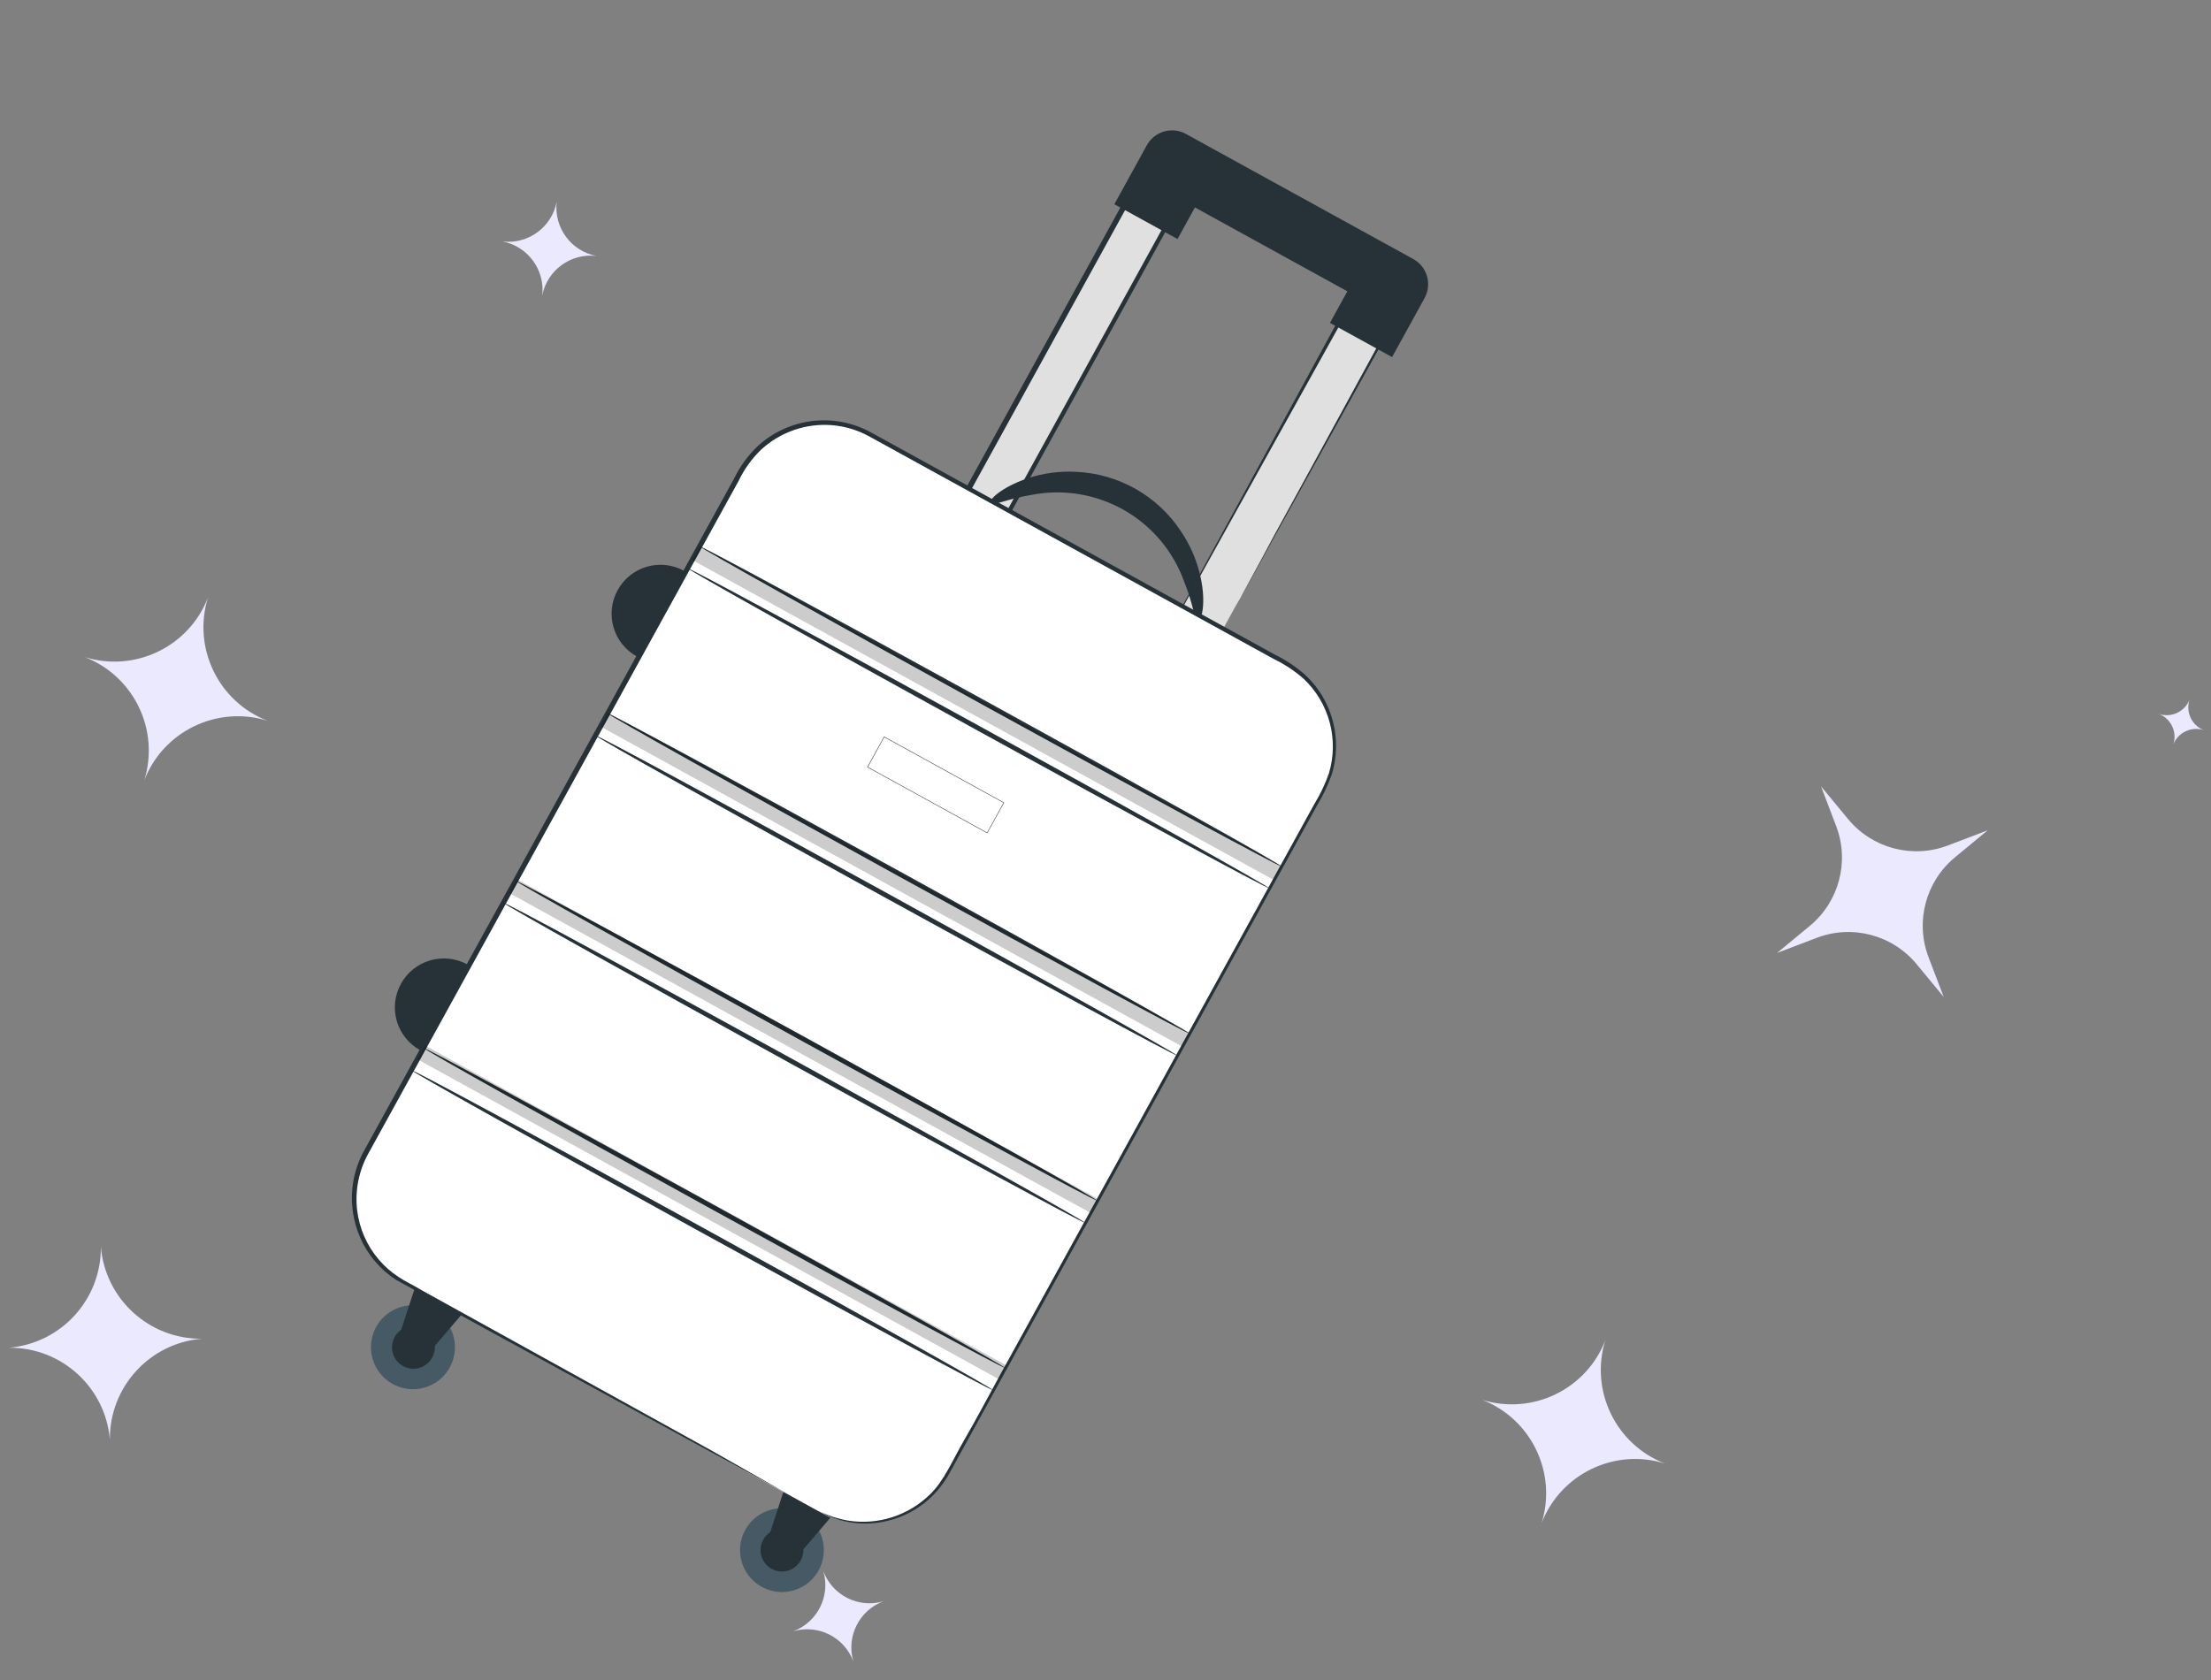 <svg width="125" height="95" viewBox="0 0 125 95" fill="none" xmlns="http://www.w3.org/2000/svg">
<rect x="0" y="0" width="125" height="95" fill="#808080" stroke="none"/>
<path d="M102.953 44.467L104.483 46.318C105.851 47.974 108.122 48.573 110.129 47.808L112.373 46.953L110.522 48.483C108.866 49.851 108.267 52.122 109.032 54.129L109.887 56.373L108.357 54.522C106.989 52.866 104.718 52.267 102.711 53.032L100.467 53.887L102.318 52.357C103.974 50.989 104.573 48.718 103.808 46.711L102.953 44.467Z" fill="#EBE9FE"/>
<path d="M11.755 33.798C10.878 36.639 12.345 39.676 15.117 40.755C12.275 39.878 9.238 41.345 8.159 44.117C9.037 41.275 7.569 38.238 4.798 37.159C7.639 38.037 10.676 36.569 11.755 33.798Z" fill="#EBE9FE"/>
<path d="M5.702 70.499C5.947 73.463 8.441 75.734 11.415 75.702C8.451 75.947 6.18 78.441 6.212 81.414C5.967 78.451 3.473 76.18 0.499 76.212C3.463 75.966 5.734 73.473 5.702 70.499Z" fill="#EBE9FE"/>
<path d="M90.755 75.798C89.878 78.639 91.345 81.676 94.117 82.755C91.275 81.878 88.238 83.345 87.159 86.117C88.037 83.275 86.569 80.238 83.798 79.159C86.639 80.037 89.676 78.569 90.755 75.798Z" fill="#EBE9FE"/>
<path d="M46.548 88.848C47.059 90.218 48.542 90.96 49.945 90.549C48.575 91.06 47.832 92.542 48.243 93.945C47.733 92.575 46.25 91.833 44.847 92.244C46.217 91.733 46.96 90.251 46.548 88.848Z" fill="#EBE9FE"/>
<path d="M31.474 11.41C31.303 12.862 32.282 14.199 33.718 14.474C32.266 14.303 30.929 15.282 30.654 16.718C30.825 15.266 29.846 13.929 28.41 13.654C29.861 13.825 31.199 12.846 31.474 11.41Z" fill="#EBE9FE"/>
<path d="M123.784 39.571C123.56 40.265 123.911 41.014 124.587 41.287C123.893 41.063 123.144 41.414 122.872 42.09C123.095 41.396 122.744 40.648 122.068 40.375C122.762 40.598 123.511 40.248 123.784 39.571Z" fill="#EBE9FE"/>
<path d="M69.152 35.581L66.856 34.318L77.396 15.165L67.594 9.77L57.053 28.923L54.758 27.659L65.853 7.498L80.247 15.42L69.152 35.581Z" fill="#E0E0E0"/>
<path d="M69.137 35.608C69.137 35.608 69.204 35.485 69.334 35.249C69.464 35.013 69.656 34.664 69.905 34.212C70.405 33.304 71.137 31.973 72.045 30.259C73.913 26.864 76.562 21.985 79.776 16.091L79.85 16.185L65.456 8.263L65.591 8.279C62.52 13.858 59.059 20.147 55.411 26.776L54.875 27.751L54.783 27.634L57.079 28.898L56.932 28.883C60.61 22.199 64.071 15.91 67.112 10.384L67.137 10.339L77.146 15.848L77.123 15.89C71.933 25.234 68.195 31.961 66.868 34.349L66.846 34.324L68.559 35.267L69.142 35.587L68.573 35.274L66.846 34.324L66.823 34.311L66.829 34.302C68.146 31.909 71.82 25.146 76.936 15.762L77.01 15.856L67.207 10.461L67.338 10.475C64.296 16.001 60.835 22.29 57.157 28.974L57.129 29.024L54.594 27.63L55.142 26.634C58.789 20.008 62.252 13.716 65.322 8.137L65.348 8.09L65.454 8.148L79.848 16.07L79.949 16.125L79.925 16.168C76.659 22.048 73.96 26.91 72.078 30.307C71.146 32.001 70.414 33.33 69.888 34.221C69.64 34.671 69.452 35.014 69.322 35.25C69.192 35.486 69.137 35.608 69.137 35.608Z" fill="#263238"/>
<path d="M63 11.55L64.837 8.212C65.045 7.835 65.394 7.555 65.808 7.435C66.222 7.315 66.666 7.365 67.044 7.572L79.9 14.648C80.087 14.751 80.251 14.889 80.385 15.056C80.518 15.222 80.617 15.414 80.677 15.618C80.736 15.823 80.755 16.038 80.731 16.25C80.708 16.462 80.643 16.667 80.54 16.854L78.703 20.192L75.19 18.259L76.173 16.473L67.555 11.73L66.572 13.516L63 11.55Z" fill="#263238"/>
<path d="M66.723 10.339C66.685 10.408 66.286 10.254 65.831 10.004C65.376 9.754 65.028 9.496 65.066 9.427C65.104 9.358 65.503 9.512 65.963 9.765C66.422 10.018 66.759 10.275 66.723 10.339Z" fill="#263238"/>
<path d="M64.826 12.483C65.283 12.734 65.682 12.884 65.719 12.818C65.755 12.752 65.414 12.495 64.958 12.244C64.501 11.993 64.102 11.842 64.066 11.908C64.029 11.974 64.37 12.231 64.826 12.483Z" fill="#263238"/>
<path d="M66.176 9.41C66.31 9.484 66.479 9.435 66.553 9.3C66.627 9.166 66.578 8.997 66.444 8.923C66.309 8.849 66.141 8.898 66.067 9.032C65.993 9.167 66.041 9.336 66.176 9.41Z" fill="#263238"/>
<path d="M78.822 16.997C78.784 17.066 78.384 16.912 77.93 16.662C77.475 16.412 77.126 16.154 77.164 16.085C77.202 16.016 77.602 16.171 78.061 16.423C78.52 16.676 78.857 16.933 78.822 16.997Z" fill="#263238"/>
<path d="M77.817 19.477C77.782 19.541 77.38 19.392 76.925 19.141C76.471 18.891 76.124 18.629 76.16 18.565C76.195 18.5 76.597 18.65 77.056 18.903C77.516 19.155 77.855 19.408 77.817 19.477Z" fill="#263238"/>
<path d="M78.274 16.068C78.409 16.142 78.578 16.093 78.652 15.959C78.726 15.824 78.677 15.655 78.542 15.581C78.408 15.507 78.239 15.556 78.165 15.691C78.091 15.825 78.14 15.994 78.274 16.068Z" fill="#263238"/>
<path d="M67.739 35.115C67.526 35.111 67.476 34.18 66.945 32.883C66.329 31.172 65.122 29.737 63.541 28.839C61.96 27.94 60.109 27.637 58.324 27.983C56.931 28.209 56.103 28.639 55.99 28.463C55.877 28.287 56.56 27.58 58.091 27.047C58.988 26.751 59.933 26.628 60.876 26.683C62.049 26.74 63.192 27.072 64.213 27.653C65.234 28.233 66.105 29.046 66.753 30.026C67.284 30.806 67.662 31.679 67.867 32.6C68.22 34.165 67.901 35.126 67.739 35.115Z" fill="#263238"/>
<path d="M72.627 37.494L49.174 24.587C46.573 23.155 43.303 24.103 41.871 26.705L20.668 65.232C19.236 67.833 20.184 71.103 22.786 72.535L46.239 85.442C48.841 86.874 52.111 85.926 53.543 83.324L74.746 44.797C76.177 42.196 75.229 38.926 72.627 37.494Z" fill="url(#paint0_linear_0_1)"/>
<path d="M46.249 85.424C46.779 85.69 47.345 85.878 47.928 85.983C48.764 86.119 49.621 86.055 50.429 85.799C51.236 85.541 51.972 85.098 52.577 84.504C53.371 83.745 53.849 82.572 54.534 81.393C55.218 80.215 55.891 78.928 56.651 77.546C58.167 74.791 59.898 71.646 61.809 68.174C63.719 64.703 65.816 60.892 68.062 56.811C69.188 54.766 70.349 52.655 71.547 50.479L73.369 47.169C73.675 46.613 73.986 46.048 74.299 45.479C74.634 44.931 74.912 44.35 75.127 43.745C75.412 42.805 75.429 41.804 75.176 40.855C74.922 39.906 74.409 39.047 73.693 38.374C73.185 37.933 72.622 37.56 72.017 37.266L49.133 24.672C48.489 24.319 47.778 24.105 47.046 24.044C46.313 23.983 45.577 24.077 44.883 24.319C44.196 24.558 43.564 24.936 43.029 25.428C42.506 25.934 42.078 26.529 41.763 27.184L37.568 34.806C34.816 39.806 32.163 44.627 29.636 49.219C27.11 53.81 24.706 58.176 22.458 62.263C21.897 63.282 21.343 64.288 20.802 65.27C20.282 66.229 20.068 67.324 20.188 68.408C20.307 69.448 20.734 70.429 21.414 71.224C21.74 71.609 22.12 71.943 22.543 72.216C22.954 72.49 23.425 72.701 23.844 72.962L40.275 82.052L44.675 84.558L40.19 82.119L23.718 73.102C23.259 72.85 22.846 72.622 22.392 72.372C21.952 72.088 21.556 71.742 21.217 71.343C20.509 70.517 20.064 69.499 19.937 68.419C19.798 67.297 20.007 66.159 20.535 65.159L22.192 62.147C24.441 58.06 26.842 53.699 29.371 49.102C31.901 44.507 34.551 39.69 37.303 34.69C38.678 32.192 40.076 29.652 41.498 27.068C41.826 26.387 42.273 25.771 42.818 25.246C43.669 24.456 44.747 23.955 45.899 23.811C47.052 23.668 48.22 23.891 49.238 24.449L72.067 37.013C72.691 37.316 73.271 37.704 73.79 38.164C74.297 38.636 74.71 39.2 75.005 39.826C75.591 41.067 75.693 42.482 75.292 43.794C75.07 44.416 74.786 45.013 74.443 45.576L73.513 47.266C72.896 48.386 72.289 49.49 71.691 50.576C70.493 52.753 69.332 54.863 68.206 56.908C65.96 60.99 63.865 64.796 61.952 68.272C60.04 71.747 58.314 74.883 56.795 77.643C56.037 79.02 55.327 80.31 54.678 81.49C54.352 82.083 54.041 82.647 53.745 83.185C53.47 83.709 53.117 84.188 52.699 84.607C51.99 85.304 51.101 85.79 50.132 86.011C48.991 86.283 47.793 86.165 46.727 85.675L46.249 85.424Z" fill="#263238"/>
<path d="M25.428 77.322C25.203 77.734 24.86 78.07 24.443 78.287C24.026 78.504 23.554 78.593 23.087 78.542C22.62 78.49 22.178 78.302 21.819 77.999C21.459 77.697 21.197 77.294 21.066 76.843C20.935 76.391 20.941 75.912 21.083 75.463C21.225 75.016 21.497 74.62 21.864 74.326C22.232 74.033 22.678 73.856 23.146 73.816C23.614 73.776 24.084 73.877 24.495 74.104C25.046 74.407 25.453 74.916 25.628 75.52C25.803 76.123 25.731 76.771 25.428 77.322Z" fill="#455A64"/>
<path d="M36.107 37.178L36.011 37.125C35.692 36.951 35.411 36.715 35.183 36.431C34.956 36.148 34.786 35.822 34.685 35.473C34.584 35.123 34.553 34.758 34.593 34.396C34.633 34.035 34.745 33.685 34.921 33.367C35.096 33.049 35.332 32.768 35.615 32.541C35.899 32.315 36.224 32.146 36.573 32.045C36.922 31.945 37.288 31.913 37.648 31.954C38.009 31.994 38.359 32.106 38.676 32.282L38.773 32.334L36.107 37.178Z" fill="#263238"/>
<path d="M23.854 59.442L23.758 59.389C23.439 59.214 23.158 58.978 22.93 58.694C22.703 58.411 22.534 58.085 22.432 57.736C22.331 57.387 22.3 57.021 22.34 56.66C22.381 56.298 22.492 55.949 22.668 55.63C23.022 54.987 23.616 54.511 24.321 54.307C25.026 54.102 25.783 54.186 26.426 54.54L26.523 54.593L23.854 59.442Z" fill="#263238"/>
<path d="M23.434 72.892L22.334 76.259L23.776 77.052L26.083 74.35L23.434 72.892Z" fill="#263238"/>
<path d="M24.432 76.773C24.317 76.983 24.141 77.154 23.928 77.264C23.716 77.374 23.475 77.419 23.237 77.392C22.999 77.366 22.774 77.269 22.59 77.114C22.407 76.96 22.274 76.754 22.208 76.524C22.142 76.294 22.145 76.049 22.218 75.821C22.291 75.592 22.43 75.391 22.618 75.242C22.806 75.093 23.033 75.002 23.272 74.983C23.511 74.963 23.75 75.015 23.96 75.131C24.099 75.208 24.221 75.311 24.32 75.435C24.419 75.559 24.493 75.701 24.537 75.854C24.581 76.007 24.594 76.166 24.576 76.324C24.558 76.482 24.509 76.634 24.432 76.773Z" fill="#263238"/>
<path d="M46.283 88.798C46.057 89.209 45.714 89.543 45.298 89.759C44.883 89.974 44.412 90.062 43.946 90.01C43.481 89.959 43.041 89.77 42.682 89.469C42.324 89.167 42.063 88.766 41.932 88.316C41.802 87.866 41.808 87.387 41.949 86.941C42.091 86.494 42.361 86.099 42.727 85.807C43.093 85.514 43.537 85.336 44.004 85.296C44.471 85.256 44.939 85.355 45.349 85.581C45.9 85.883 46.307 86.393 46.483 86.996C46.657 87.6 46.586 88.248 46.283 88.798Z" fill="#455A64"/>
<path d="M44.288 84.368L43.189 87.735L44.63 88.529L46.942 85.829L44.288 84.368Z" fill="#263238"/>
<path d="M45.268 88.24C45.153 88.45 44.977 88.62 44.765 88.731C44.553 88.841 44.312 88.886 44.074 88.859C43.836 88.833 43.611 88.737 43.428 88.582C43.245 88.428 43.111 88.223 43.045 87.993C42.978 87.763 42.981 87.519 43.053 87.29C43.126 87.062 43.264 86.861 43.451 86.711C43.638 86.561 43.865 86.47 44.103 86.45C44.342 86.429 44.581 86.48 44.791 86.595C44.931 86.672 45.054 86.775 45.154 86.899C45.254 87.023 45.328 87.165 45.372 87.318C45.417 87.471 45.43 87.631 45.412 87.789C45.394 87.948 45.345 88.101 45.268 88.24Z" fill="#263238"/>
<path d="M71.756 50.229C71.721 50.294 64.344 46.306 55.253 41.303C46.162 36.299 38.846 32.201 38.882 32.137C38.917 32.073 46.294 36.061 55.385 41.064C64.476 46.067 71.792 50.165 71.756 50.229Z" fill="#263238"/>
<path d="M72.439 48.989C72.403 49.053 65.026 45.066 55.935 40.062C46.844 35.059 39.529 30.961 39.564 30.897C39.599 30.832 46.976 34.82 56.067 39.824C65.158 44.827 72.481 48.911 72.439 48.989Z" fill="#263238"/>
<path d="M66.551 59.687C66.513 59.756 59.139 55.764 50.048 50.761C40.957 45.757 33.638 41.664 33.676 41.595C33.714 41.526 41.088 45.519 50.179 50.522C59.27 55.525 66.586 59.623 66.551 59.687Z" fill="#263238"/>
<path d="M67.238 58.438C67.203 58.503 59.826 54.515 50.735 49.511C41.644 44.508 34.328 40.41 34.364 40.346C34.399 40.282 41.776 44.27 50.867 49.273C59.958 54.276 67.276 58.369 67.238 58.438Z" fill="#263238"/>
<path d="M61.346 69.146C61.308 69.215 53.934 65.223 44.843 60.219C35.752 55.216 28.433 51.123 28.471 51.054C28.509 50.985 35.883 54.978 44.974 59.981C54.065 64.984 61.381 69.082 61.346 69.146Z" fill="#263238"/>
<path d="M62.033 67.897C61.998 67.962 54.621 63.974 45.53 58.971C36.439 53.967 29.123 49.869 29.158 49.805C29.194 49.741 36.57 53.728 45.661 58.732C54.752 63.735 62.078 67.815 62.033 67.897Z" fill="#263238"/>
<path d="M56.138 78.609C56.102 78.673 48.726 74.685 39.635 69.682C30.544 64.679 23.228 60.581 23.263 60.517C23.298 60.452 30.678 64.436 39.769 69.439C48.86 74.442 56.176 78.54 56.138 78.609Z" fill="#263238"/>
<path d="M56.828 77.355C56.792 77.42 49.416 73.432 40.325 68.428C31.233 63.425 23.918 59.327 23.953 59.263C23.988 59.199 31.365 63.187 40.456 68.19C49.547 73.193 56.863 77.291 56.828 77.355Z" fill="#263238"/>
<path d="M56.748 45.391L49.989 41.672L49.049 43.38L55.808 47.099L56.748 45.391Z" fill="white"/>
<path d="M55.816 47.116L49.03 43.381L49.983 41.65L56.769 45.385L55.816 47.116ZM49.066 43.371L55.806 47.081L56.734 45.395L49.993 41.686L49.066 43.371Z" fill="#263238"/>
<g opacity="0.2">
<path d="M72.444 48.98L39.569 30.888L39.139 31.668L72.014 49.761L72.444 48.98Z" fill="black"/>
</g>
<g opacity="0.2">
<path d="M67.261 58.397L34.386 40.305L33.957 41.085L66.831 59.178L67.261 58.397Z" fill="black"/>
</g>
<g opacity="0.2">
<path d="M62.084 67.805L29.209 49.713L28.779 50.493L61.654 68.586L62.084 67.805Z" fill="black"/>
</g>
<g opacity="0.2">
<path d="M56.906 77.213L24.031 59.121L23.602 59.902L56.476 77.994L56.906 77.213Z" fill="black"/>
</g>
<defs>
<linearGradient id="paint0_linear_0_1" x1="46.142" y1="20.058" x2="34.513" y2="78.989" gradientUnits="userSpaceOnUse">
<stop stop-color="white"/>
<stop offset="1" stop-color="white"/>
</linearGradient>
</defs>
</svg>

